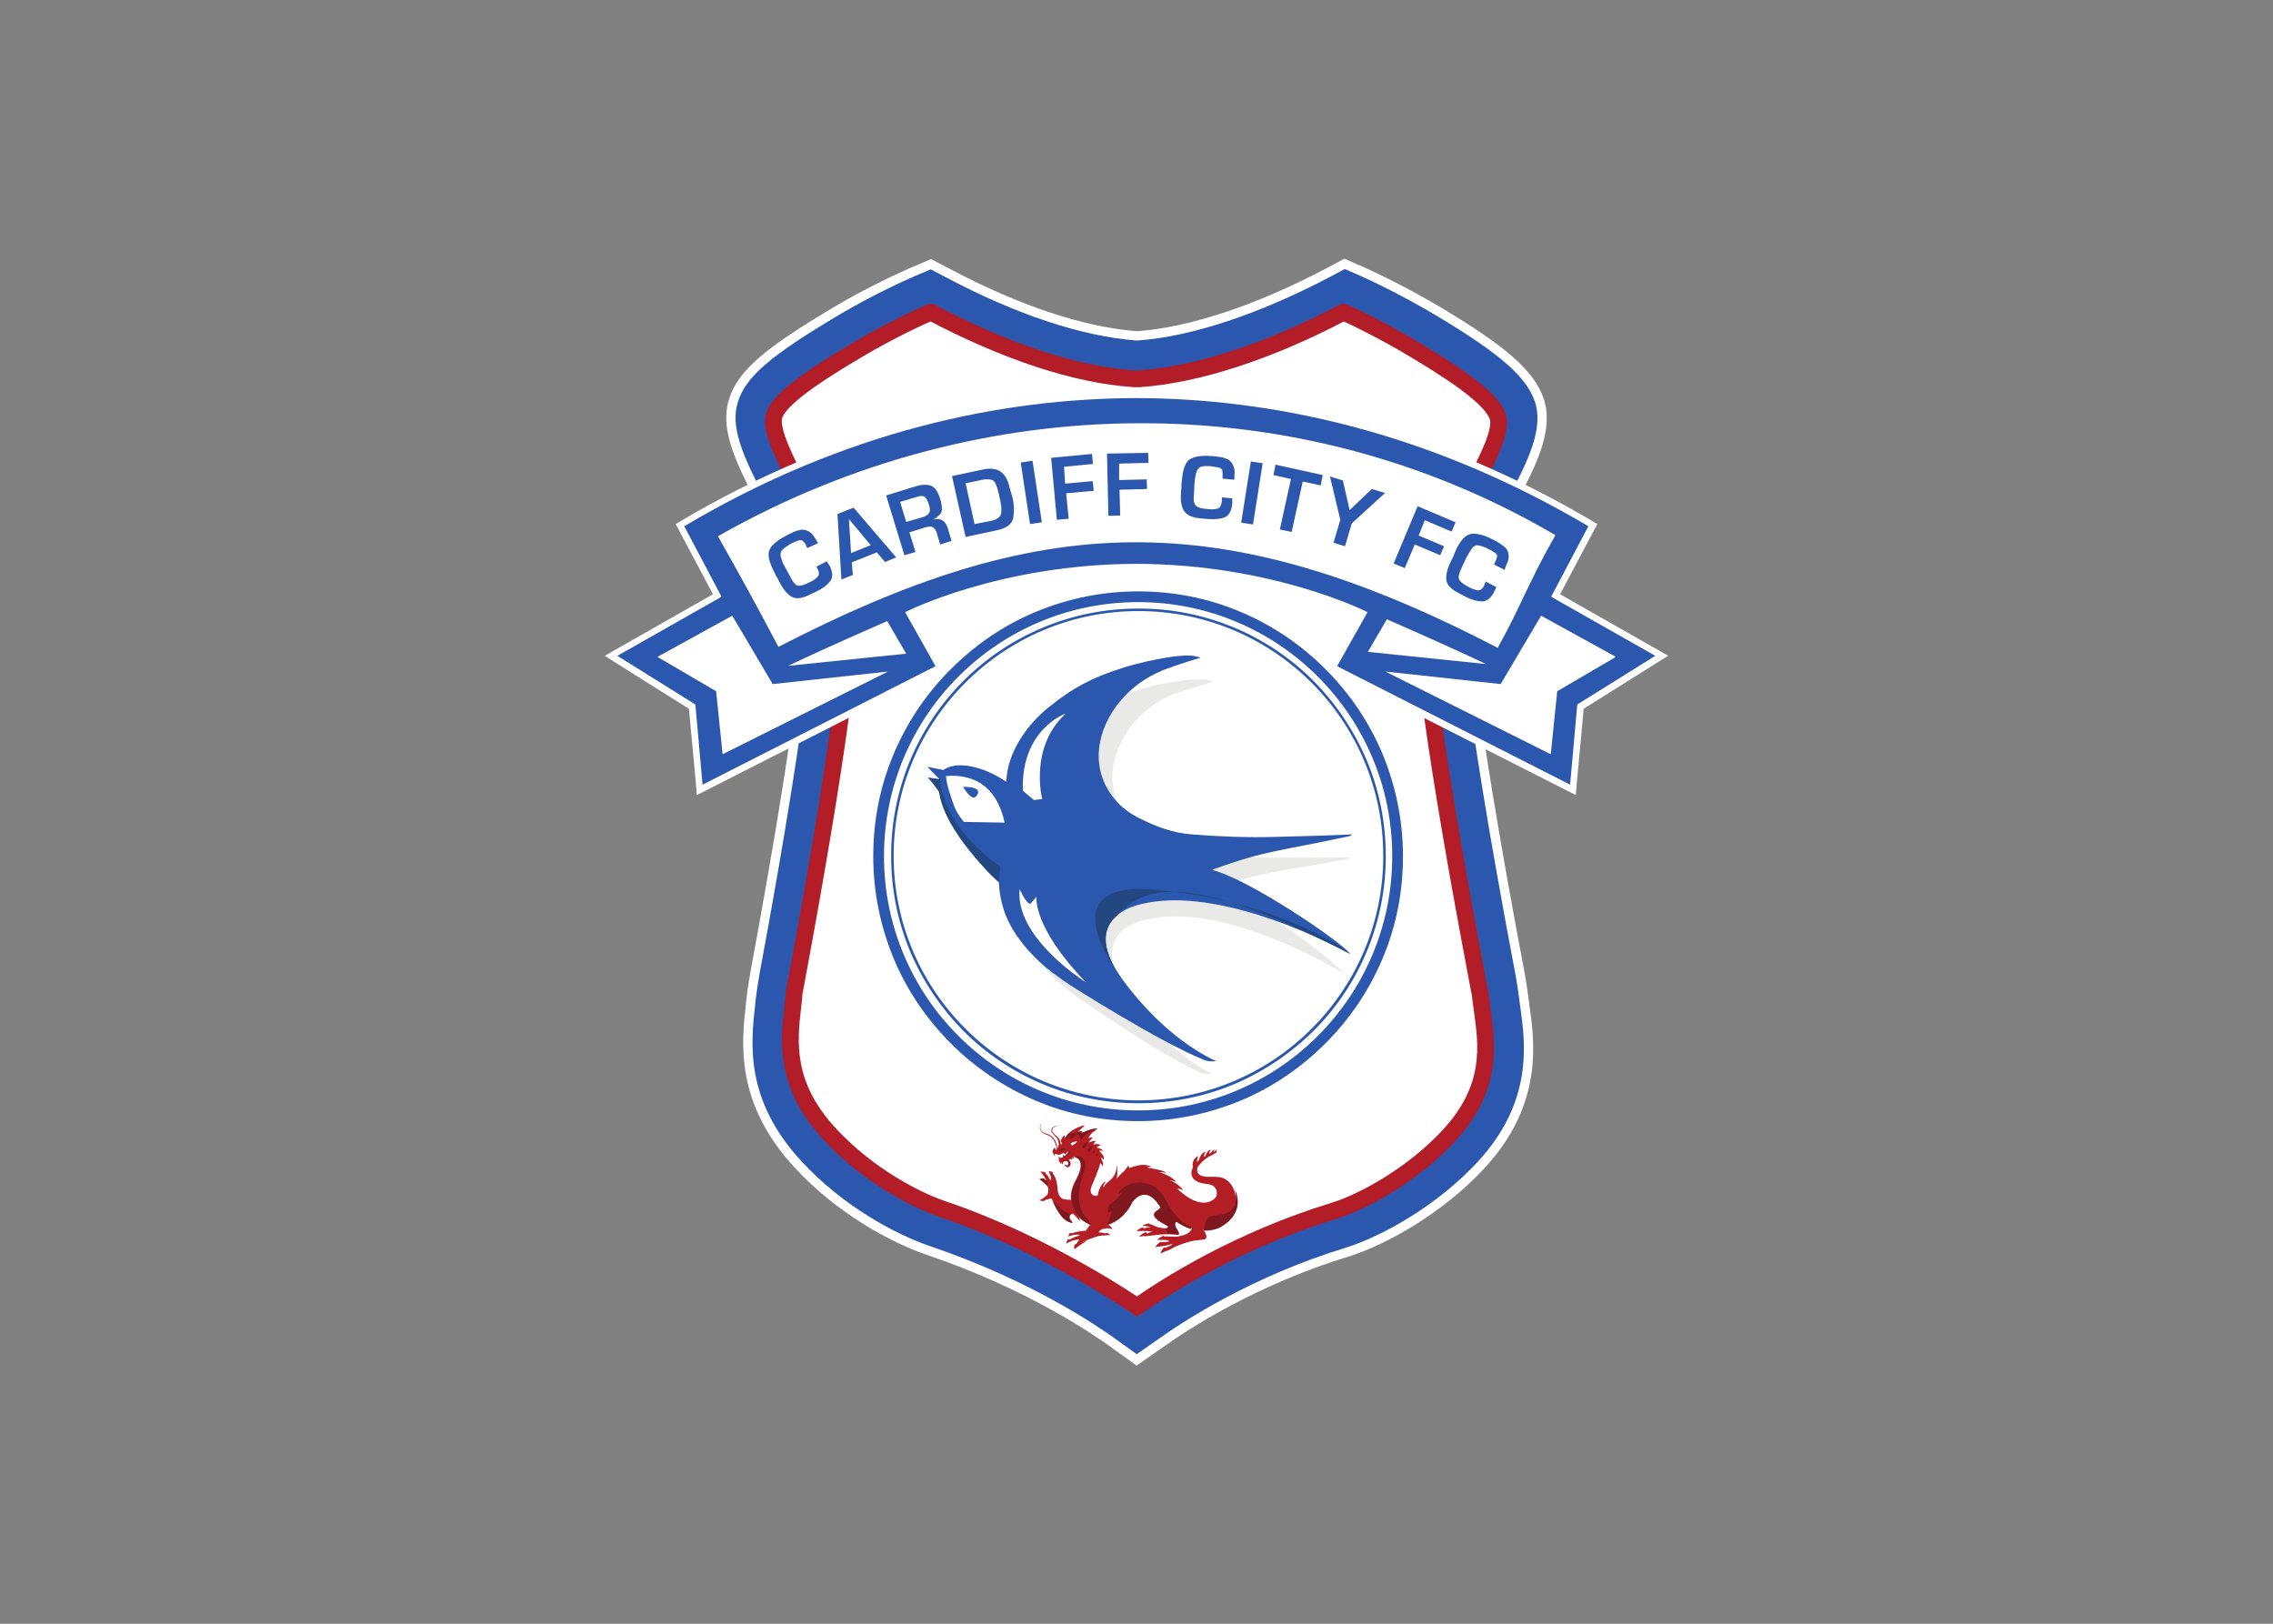 <svg clip-rule="evenodd" fill-rule="evenodd" viewBox="0 0 560 400" xmlns="http://www.w3.org/2000/svg"><rect x="0" y="0" width="560" height="400" fill="#808080" stroke="none"/><path d="m204.476 246.205c-.099 1.119-.217 2.236-.353 3.351v.088c-.882 8.024-1.675 14.99 6.79 24.073 7.319 7.936 17.283 13.755 23.984 15.96 15.936 5.393 31.156 12.707 45.323 21.78 9.347-5.997 25.572-15.167 46.029-21.339 5.379-1.676 16.313-7.231 24.425-16.049 7.936-8.553 6.966-15.343 5.908-23.102-.176-1.411-.441-2.822-.529-4.321-.088-.529-.264-1.499-.529-2.645-15.96-84.21-14.196-96.202-13.579-100.082.529-3.703 2.91-9.788 12.874-28.305.441-.794.705-1.411.882-1.675 1.322-2.646 3.703-7.055 4.585-9.7-1.587-1.499-5.467-4.762-15.608-10.846-4.761-2.821-9.435-5.29-12.785-6.878-18.077 8.994-35.801 14.55-50.35 15.52h-2.822c-14.813-1.059-32.008-6.437-50.084-15.52-3.351 1.588-8.025 3.968-12.786 6.79-10.229 6.084-14.373 9.259-16.049 10.846.97 2.822 3.439 7.671 4.762 10.14.176.353.529.97.97 1.852 8.553 15.784 11.992 23.279 12.609 27.688.618 3.88 2.381 15.872-13.138 99.641v.088c-.176.97-.353 2.028-.529 2.645m75.568 88.795-5.643-4.056c-4.497-3.263-20.987-14.549-45.764-22.926-8.73-2.998-21.78-10.053-32.009-21.163-14.373-15.519-12.786-29.892-11.728-39.327v-.088c.089-1.147.618-5.115 1.059-7.407v-.089c13.667-73.628 13.491-89.764 13.05-93.115-.353-1.499-2.293-6.261-10.493-21.515-.529-1.059-.97-1.764-1.147-2.117-5.467-10.581-8.817-17.988-6.613-24.689 2.116-6.437 8.201-11.728 25.131-21.78 8.112-4.85 16.224-8.554 19.311-9.876l4.144-1.764 4.232 2.205c17.107 9.082 33.067 14.373 46.294 15.431h.529c12.962-.97 29.451-6.437 46.558-15.431l4.32-2.293 4.233 1.852c2.998 1.322 10.934 5.114 19.046 9.964 16.049 9.611 22.486 15.343 24.69 21.78 2.381 7.23-1.852 15.519-6.349 24.16-.176.353-.529 1.059-1.058 1.94-8.73 16.137-10.405 20.81-10.758 22.045-.441 3.35-.529 19.575 13.492 93.556.44 2.381.969 6.437 1.146 7.848 1.234 8.818 3.262 23.632-10.846 38.886-10.14 10.934-23.896 18.606-32.978 21.428-22.838 6.966-39.769 17.988-46.029 22.485z" fill="#2b58ae" fill-rule="nonzero"/><path d="m204.476 246.205c-.099 1.119-.217 2.236-.353 3.351v.088c-.882 8.024-1.675 14.99 6.79 24.073 7.319 7.936 17.283 13.755 23.984 15.96 15.936 5.393 31.156 12.707 45.323 21.78 9.347-5.997 25.572-15.167 46.029-21.339 5.379-1.676 16.313-7.231 24.425-16.049 7.936-8.553 6.966-15.343 5.908-23.102-.176-1.411-.441-2.822-.529-4.321-.088-.529-.264-1.499-.529-2.645-15.96-84.21-14.196-96.202-13.579-100.082.529-3.703 2.91-9.788 12.874-28.305.441-.794.705-1.411.882-1.675 1.322-2.646 3.703-7.055 4.585-9.7-1.587-1.499-5.467-4.762-15.608-10.846-4.761-2.821-9.435-5.29-12.785-6.878-18.077 8.994-35.801 14.55-50.35 15.52h-2.822c-14.813-1.059-32.008-6.437-50.084-15.52-3.351 1.588-8.025 3.968-12.786 6.79-10.229 6.084-14.373 9.259-16.049 10.846.97 2.822 3.439 7.671 4.762 10.14.176.353.529.97.97 1.852 8.553 15.784 11.992 23.279 12.609 27.688.618 3.88 2.381 15.872-13.138 99.641v.088c-.176.97-.353 2.028-.529 2.645zm75.568 88.795-5.643-4.056c-4.497-3.263-20.987-14.549-45.764-22.926-8.73-2.998-21.78-10.053-32.009-21.163-14.373-15.519-12.786-29.892-11.728-39.327v-.088c.089-1.147.618-5.115 1.059-7.407v-.089c13.667-73.628 13.491-89.764 13.05-93.115-.353-1.499-2.293-6.261-10.493-21.515-.529-1.059-.97-1.764-1.147-2.117-5.467-10.581-8.817-17.988-6.613-24.689 2.116-6.437 8.201-11.728 25.131-21.78 8.112-4.85 16.224-8.554 19.311-9.876l4.144-1.764 4.232 2.205c17.107 9.082 33.067 14.373 46.294 15.431h.529c12.962-.97 29.451-6.437 46.558-15.431l4.32-2.293 4.233 1.852c2.998 1.322 10.934 5.114 19.046 9.964 16.049 9.611 22.486 15.343 24.69 21.78 2.381 7.23-1.852 15.519-6.349 24.16-.176.353-.529 1.059-1.058 1.94-8.73 16.137-10.405 20.81-10.758 22.045-.441 3.35-.529 19.575 13.492 93.556.44 2.381.969 6.437 1.146 7.848 1.234 8.818 3.262 23.632-10.846 38.886-10.14 10.934-23.896 18.606-32.978 21.428-22.838 6.966-39.769 17.988-46.029 22.485z" fill="none" stroke="#fff" stroke-width="2.29"/><path d="m232.252 297.877c-7.231-2.469-18.782-8.729-27.776-18.429-11.287-12.168-10.141-22.838-9.171-31.391.177-1.235.265-2.381.353-3.527.088-.265.265-1.587.617-3.263 9.876-53.171 14.373-86.238 12.962-95.496-.793-5.026-11.286-23.896-12.521-26.277-3.174-6.084-7.054-13.668-5.996-17.107 1.146-3.527 7.143-8.288 20.722-16.313 7.936-4.673 15.519-8.2 17.9-9.17.088 0 .088.088.176.088 18.253 9.612 35.448 15.343 49.821 16.313h1.411c14.196-.97 32.008-6.79 50.084-16.313.089 0 .089-.088.177-.088 2.292.97 9.787 4.585 17.723 9.347 12.963 7.759 19.047 12.697 20.281 16.401 1.147 3.351-2.469 10.317-5.731 16.577-1.147 2.205-11.904 21.604-12.61 26.63-1.41 9.259 3.263 42.413 13.403 95.937.265 1.587.529 2.822.618 3.086.088 1.323.352 2.734.529 4.233 1.146 8.377 2.645 18.87-8.289 30.686-8.73 9.435-20.898 16.224-28.393 18.517-23.632 7.231-41.267 18.517-48.41 23.544 0 0-22.132-15.343-47.88-23.985" fill="#fff" fill-rule="nonzero"/><path d="m232.252 297.877c-7.231-2.469-18.782-8.729-27.776-18.429-11.287-12.168-10.141-22.838-9.171-31.391.177-1.235.265-2.381.353-3.527.088-.265.265-1.587.617-3.263 9.876-53.171 14.373-86.238 12.962-95.496-.793-5.026-11.286-23.896-12.521-26.277-3.174-6.084-7.054-13.668-5.996-17.107 1.146-3.527 7.143-8.288 20.722-16.313 7.936-4.673 15.519-8.2 17.9-9.17.088 0 .088.088.176.088 18.253 9.612 35.448 15.343 49.821 16.313h1.411c14.196-.97 32.008-6.79 50.084-16.313.089 0 .089-.088.177-.088 2.292.97 9.787 4.585 17.723 9.347 12.963 7.759 19.047 12.697 20.281 16.401 1.147 3.351-2.469 10.317-5.731 16.577-1.147 2.205-11.904 21.604-12.61 26.63-1.41 9.259 3.263 42.413 13.403 95.937.265 1.587.529 2.822.618 3.086.088 1.323.352 2.734.529 4.233 1.146 8.377 2.645 18.87-8.289 30.686-8.73 9.435-20.898 16.224-28.393 18.517-23.632 7.231-41.267 18.517-48.41 23.544 0 0-22.132-15.343-47.88-23.985z" fill="none" stroke="#b31d27" stroke-width="4.14"/><path d="m328.365 164.464 7.496-13.314c-4.233-1.94-25.925-11.375-55.905-11.464-29.892.089-51.672 9.435-55.817 11.464l7.496 13.314-59.168 30.069-1.851-20.457-20.017-12.521 26.101-14.814-9.171-17.371.618-.353c18.693-11.11 38.357-19.399 58.461-24.69 17.46-4.585 35.36-6.966 53.26-6.966h.088v.794-.794c17.9 0 35.8 2.381 53.259 6.966 20.105 5.291 39.768 13.58 58.462 24.69l.617.353-9.17 17.371 26.1 14.814-20.016 12.521-1.852 20.457z" fill="#2b58ae"/><path d="m281.719 96.479h-3.35c-17.459.177-34.83 2.558-51.937 7.055-20.104 5.29-39.856 13.667-58.638 24.778l-1.323.793.706 1.323 8.465 15.96-24.337 13.844-2.293 1.323 2.205 1.41 18.517 11.64 1.763 18.958.177 2.293 2.116-1.058 57.404-29.187 1.499-.794-.794-1.411-6.701-11.816c2.292-1.058 7.23-3.086 14.108-5.114 8.994-2.645 23.367-5.82 40.65-5.908 28.305.088 49.115 8.465 54.758 11.022l-6.701 11.816-.794 1.411 1.499.794 57.404 29.187 2.116 1.058.176-2.293 1.764-18.958 18.517-11.64 2.293-1.41-2.293-1.323-24.337-13.844 8.465-15.96.706-1.323-1.323-.793c-18.782-11.111-38.534-19.488-58.638-24.778-17.018-4.497-34.478-6.878-51.849-7.055zm-1.675 1.588c32.89.088 71.512 8.024 111.28 31.567l-9.17 17.371 25.66 14.55-19.223 11.992-1.764 19.751-57.403-29.186 7.495-13.315s-23.103-11.816-56.963-11.904c-33.86.088-56.963 11.904-56.963 11.904l7.495 13.315-57.403 29.186-1.764-19.751-19.223-11.992 25.66-14.55-9.17-17.371c39.768-23.631 78.478-31.479 111.28-31.567z" fill="#fff" fill-rule="nonzero"/><path d="m180.403 151.679-18.429 10.14 14.461 8.465 1.588 15.519 40.738-20.369-28.394 3.087z" fill="#fff"/><path d="m218.584 153.001s-13.226 5.732-24.425 11.023l29.099-2.999zm161.101-1.322 18.429 10.14-14.461 8.465-1.587 15.519-40.738-20.369 28.393 3.087z" fill="#fff"/><path d="m341.68 152.56s13.227 5.732 24.425 11.023l-29.098-2.998z" fill="#fff"/><path d="m369.015 159.615c-69.307-36.065-113.308-33.243-177.237-.265-5.379-10.229-9.258-17.283-14.902-27.247 64.634-36.77 143.113-37.387 206.336-.264-6.261 10.846-8.906 18.341-14.285 27.864" fill="#fff"/><g fill-rule="nonzero"><path d="m201.125 139.598 2.557-1.322c.054.091.113.179.177.264.088.088.088.177.176.265.054.091.113.179.176.264.088.088.088.177.177.265.793 1.587.881 2.91.176 3.791-.705.97-1.764 1.764-3.174 2.469l-1.852.882c-1.94.97-3.439 1.146-4.497.529s-2.116-1.852-2.998-3.615c-.081-.18-.169-.357-.265-.529l-.264-.529c-.055-.091-.114-.179-.177-.265l-.176-.264c-.088-.265-.265-.529-.353-.794-.176-.264-.264-.529-.352-.705-1.147-2.293-1.411-4.056-.706-5.203.706-1.146 2.116-2.204 4.145-3.262l.881-.441c.088 0 .177-.088.265-.088s.176-.089.264-.177c.62-.281 1.272-.488 1.94-.617.618-.088 1.323 0 1.94.353.441.264.794.529 1.058.881.265.353.529.794.794 1.147 0 .088.088.176.088.176l.088.177c.05.093.109.182.177.264.088.088.088.176.176.265l-2.645 1.234c-.089-.088-.177-.176-.177-.264 0-.089-.088-.177-.176-.353v-.177c-.201-.37-.47-.699-.794-.969-.264-.265-.793-.265-1.587.088-.212.071-.419.16-.617.264-.203.094-.409.182-.617.265l-.441.264c-.111.097-.229.185-.353.265-.176.088-.264.176-.441.264-.283.181-.548.388-.793.618-.265.264-.441.44-.53.705-.088.265-.088.529-.088.794 0 .264.088.529.177.793 0 .088.088.177.088.265.088.088.088.176.088.264.088.265.176.441.265.706.088.176.176.441.352.617.265.441.441.882.706 1.323.264.44.441.881.705 1.322.706 1.411 1.323 2.117 1.94 2.205s1.587-.177 2.91-.882c.793-.353 1.411-.794 1.852-1.235.441-.44.529-1.146 0-2.028l-.089-.264-.088-.177c-.088-.088-.088-.176-.176-.176-.027-.089-.057-.177-.088-.264zm8.024-11.727.529 8.377 4.85-1.94zm.706 10.669.264 3.086-2.821 1.147-.97-16.137 3.968-1.587 10.493 12.257-2.734 1.146-2.028-2.381zm17.371-11.11c.881-.265 1.411-.617 1.675-1.058.265-.441.265-1.058 0-1.94-.264-.882-.617-1.587-.97-1.94s-1.058-.441-2.028-.088l-4.144 1.234 1.499 4.938zm-8.906-5.379 7.142-2.204c1.675-.53 2.998-.53 3.968-.177.97.441 1.675 1.499 2.205 3.263.088.176.088.352.176.529.053.202.082.409.088.617.109.403.168.817.176 1.235.008.437-.115.867-.352 1.234-.146.204-.325.383-.529.529-.167.159-.343.306-.529.441-.094.05-.183.109-.265.176-.083.067-.171.126-.264.177v.088c.881-.177 1.587-.088 2.116.264.529.353.97.97 1.234 1.852l.97 3.175-2.821.881-.794-2.645-.088-.353c-.265-.705-.617-1.146-1.058-1.322-.441-.177-1.058-.089-1.676.088l-3.968 1.234 1.499 4.85-2.733.794zm25.836 6.261c1.499-.353 2.292-.882 2.469-1.764.176-.794.088-1.852-.177-3.174l-.176-.794c-.088-.441-.176-.97-.353-1.499-.093-.485-.241-.959-.441-1.411-.264-.882-.705-1.411-1.322-1.499s-1.235-.176-2.028 0l-4.233.882 2.205 10.052zm-9.612-11.023 7.407-1.587c1.94-.441 3.439-.264 4.497.441 1.059.705 1.852 1.94 2.293 3.968.088.176.088.441.176.617.05.209.109.414.177.618.088.176.088.44.176.617.088.176.088.441.176.617.441 1.852.441 3.527.177 5.026-.265 1.499-1.587 2.469-3.88 2.998l-7.848 1.676zm22.133 11.375-2.91.441-2.292-15.166 2.909-.441zm5.732-9.523 6.789-.617.265 2.381-6.79.617.617 6.26-2.91.265-1.41-15.255 10.052-.97.264 2.469-7.142.706zm13.314-.882 6.79-.176.088 2.381-6.789.176.176 6.349-2.91.088-.353-15.343 10.141-.176.088 2.469-7.231.176zm25.043 4.233 2.822.264v.618c-.006.117-.006.235 0 .352v.353c-.177 1.764-.794 2.91-1.852 3.351s-2.381.529-3.968.441l-2.028-.177c-2.117-.176-3.527-.881-4.145-2.028-.617-1.146-.793-2.645-.617-4.673 0-.177 0-.353.088-.529v-1.058c0-.265.088-.529.088-.882 0-.265.089-.529.089-.794.264-2.557.97-4.144 2.204-4.761 1.235-.618 2.998-.794 5.291-.618l.97.089c.086.035.174.064.264.088h.353c.705.088 1.323.264 1.94.529.617.264 1.058.705 1.411 1.322.24.404.391.856.441 1.323.088.466.088.945 0 1.411v.529c-.005.088-.005.176 0 .265v.264l-2.91-.264v-.882c.038-.414.008-.831-.088-1.235-.089-.352-.618-.617-1.323-.705-.203-.045-.41-.075-.617-.088-.177 0-.441-.088-.618-.088l-.529-.089h-.881c-.353 0-.706 0-.97.089-.265.088-.618.176-.794.352-.192.17-.343.381-.441.618-.12.221-.209.459-.264.705 0 .088-.089.176-.089.353 0 .176 0 .176-.088.352 0 .265-.088.441-.088.706l-.088.705c-.088.529-.088.97-.088 1.499s-.088.97-.088 1.499c-.177 1.499 0 2.469.529 2.91.44.441 1.41.706 2.909.794.882.088 1.588.088 2.293-.088.617-.089.97-.706 1.146-1.764v-.529c-.011-.088-.011-.177 0-.265v-.264zm7.936 6.701-2.91-.441 2.381-15.078 2.91.441zm9.523 1.852-2.91-.617 2.734-12.433-4.321-.97.529-2.557 11.639 2.557-.529 2.557-4.408-.97zm14.814-2.116-1.676 5.643-2.821-.882 1.675-5.643-2.557-10.669 3.174.969 1.676 7.319 5.467-5.202 3.262.97zm16.489 2.998 6.261 2.645-.97 2.205-6.261-2.646-2.469 5.82-2.733-1.146 5.908-14.109 9.346 3.968-.97 2.293-6.613-2.822zm16.577 11.375 2.558 1.322c-.089.089-.089.177-.177.353 0 .088-.088.176-.088.265-.062.086-.121.174-.176.264 0 .088-.088.177-.088.265-.794 1.587-1.852 2.381-2.998 2.381-1.147 0-2.469-.353-3.88-1.059l-1.852-.97c-1.94-.97-2.998-2.116-3.086-3.35-.088-1.235.264-2.734 1.146-4.497l.529-1.058c.088-.089.088-.177.088-.265.088-.088.088-.176.088-.265.177-.264.265-.529.353-.793.088-.265.265-.529.353-.794 1.146-2.292 2.469-3.527 3.792-3.615 1.322-.088 3.086.353 5.114 1.411l.882.441c.088.088.176.088.264.176s.177.088.265.176c.573.317 1.106.702 1.587 1.147.529.441.794 1.058.882 1.763.088.441 0 .97-.088 1.411-.142.454-.319.896-.53 1.323 0 .088-.088.176-.088.264-.02.091-.049.18-.088.265-.033.087-.062.175-.088.264 0 .089-.088.177-.088.265l-2.557-1.323c0-.088.088-.176.088-.352l.176-.353v-.088s0-.089.088-.089c.177-.352.265-.793.353-1.146s-.265-.793-.97-1.146c-.167-.132-.344-.25-.529-.353-.176-.088-.353-.176-.617-.264l-.441-.265c-.088-.088-.265-.088-.441-.176-.144-.067-.291-.126-.441-.177-.316-.112-.64-.2-.97-.264-.287-.089-.594-.089-.882 0-.264.094-.505.244-.705.441-.169.189-.317.396-.441.617-.061.087-.119.175-.176.264 0 .089-.089.177-.177.265-.088.176-.264.441-.352.617-.089.177-.265.441-.353.618-.265.44-.441.881-.617 1.322-.265.441-.441.882-.618 1.323-.705 1.411-.881 2.292-.617 2.91.265.529 1.058 1.146 2.381 1.851.794.441 1.499.618 2.116.794.617.088 1.235-.265 1.676-1.234 0-.089.088-.177.088-.177 0-.088.088-.176.088-.264 0-.089.088-.177.088-.265.088-.088.088-.176.088-.264zm-85.708 2.381c-8.818 0-17.371 1.763-25.395 5.114-7.76 3.262-14.726 8.024-20.722 14.02-5.97 5.935-10.731 12.973-14.02 20.722-3.439 8.024-5.115 16.577-5.115 25.395s1.764 17.371 5.115 25.395c3.262 7.76 8.024 14.726 14.02 20.722s12.962 10.669 20.722 14.02c8.024 3.439 16.577 5.114 25.395 5.114s17.371-1.763 25.395-5.114c7.76-3.262 14.726-8.024 20.722-14.02 5.976-5.93 10.739-12.969 14.02-20.722 3.439-8.024 5.114-16.577 5.114-25.395s-1.763-17.371-5.114-25.395c-3.283-7.752-8.045-14.791-14.02-20.722-5.927-5.98-12.967-10.743-20.722-14.02-8.024-3.439-16.577-5.114-25.395-5.114m0 2.645c34.565 0 62.606 28.04 62.606 62.606s-28.041 62.606-62.606 62.606c-34.566 0-62.606-28.04-62.606-62.606s28.04-62.606 62.606-62.606" fill="#2b58ae"/><path d="m280.485 149.915c-8.201 0-16.225 1.587-23.72 4.762-7.251 3.051-13.84 7.483-19.399 13.05-11.447 11.417-17.864 26.952-17.812 43.119 0 8.2 1.587 16.225 4.762 23.72 3.086 7.23 7.495 13.755 13.05 19.399 5.559 5.566 12.148 9.999 19.399 13.05 7.495 3.174 15.519 4.762 23.72 4.762 8.2 0 16.225-1.588 23.72-4.762 7.23-3.086 13.755-7.495 19.399-13.05 11.447-11.417 17.864-26.952 17.812-43.119 0-8.201-1.587-16.225-4.762-23.72-3.086-7.231-7.495-13.756-13.05-19.399-11.417-11.447-26.952-17.864-43.119-17.812m0 .617c33.331 0 60.313 26.983 60.313 60.314 0 33.243-26.982 60.225-60.313 60.225-33.243 0-60.314-26.982-60.314-60.225 0-33.331 26.983-60.314 60.314-60.314" fill="#2b58ae"/><path d="m289.567 170.813c-7.407 2.734-14.02 9.7-15.343 18.165-.97 6.613 2.293 13.315 8.289 16.665 4.233 2.381 8.024 3.968 12.698 4.497 5.996.706 12.874 1.147 18.958 1.147 4.673 0 15.078 0 18.164-.088.441 0-.352.44-.529.44-16.93 3.175-19.487 2.822-32.184 6.966l.088.177c8.377 2.469 29.01 17.724 31.303 20.986-12.61-7.495-34.301-17.106-49.468-13.05-3.174.882-6.966 2.998-7.495 7.054-.617 4.673 2.734 9.7 5.291 13.227 4.497 6.172 10.316 12.256 16.753 16.136.794.529 1.676.97 2.469 1.411-1.146.088-2.116 0-2.821-.264-.088 0-.088-.089-.177-.089-10.14-4.585-30.333-18.693-30.333-18.693-1.234-.97-2.469-1.94-3.615-2.91 0-.088-.088-.088-.088-.088-.441-.353-.882-.794-1.323-1.147-5.026-4.673-8.2-9.523-9.611-14.549v-.088c-.617-2.116-.882-4.233-.794-6.437-3.262-2.998-6.26-6.437-8.994-10.405-.088-.176-.176-.265-.265-.441-.032-.026-.062-.055-.088-.088-2.028-3.351-3.174-6.613-3.439-9.7-.052-.389-.141-.773-.264-1.146-.353-1.146-.882-2.293-1.852-3.439l2.116.265-1.94-2.822 3.704.617c3.615-3.88 10.669.706 13.756 3.175l.264-1.499c.882-6.173 5.291-12.169 10.405-16.137 5.996-4.585 10.405-6.79 17.195-8.73 2.116-.617 4.144-1.146 6.26-1.499 2.558-.44 5.203-.97 7.76-1.058 1.058 0 2.557-.088 3.615.265 0 0 1.235.264.882.353-.793.176-5.114 1.41-9.17 2.821" fill="#e9e9e8"/><path d="m286.217 165.258c-7.672 3.086-14.462 10.405-15.432 19.135-.793 6.877 2.91 13.579 9.435 16.93 4.498 2.292 8.642 3.879 13.58 4.232 6.437.529 13.667.794 20.016.617 4.938-.088 15.872-.44 19.135-.617.441-.088-.353.441-.529.441-17.724 3.792-20.369 3.439-33.684 8.201l.088.176c8.994 2.293 31.303 17.371 33.86 20.634-13.667-7.319-36.858-16.578-52.642-11.993-3.351.97-7.23 3.351-7.583 7.495-.441 4.762 3.262 9.876 6.084 13.403 4.938 6.173 11.375 12.257 18.429 16.137.882.529 1.764.97 2.646 1.323-1.005.193-2.043.101-2.999-.265-.088 0-.088-.088-.176-.088-10.934-4.409-32.802-18.341-32.802-18.341-1.357-.891-2.681-1.832-3.968-2.822h-.088c0-.088-.088-.088-.088-.088-.479-.372-.949-.754-1.411-1.146h-.088c-5.467-4.674-9.083-9.523-10.758-14.638v-.088c-.705-2.116-1.058-4.321-1.146-6.613-3.527-2.91-7.584-8.289-9.347-10.67-.353-.441-4.497-7.054-4.938-10.14-.088-.353-.265-1.058-.441-1.411-.353-1.146-1.675-2.293-2.733-3.439l2.909.441-3.086-3.174 3.968.793c4.321-2.998 12.08.441 15.431 2.91.088-.529.177-1.058.177-1.499.705-6.349 5.114-12.698 10.405-16.93 6.172-4.938 10.669-7.231 17.811-9.523 2.117-.706 4.321-1.235 6.526-1.764 2.645-.529 5.467-1.146 8.2-1.322 1.058-.089 2.645-.177 3.792.176 0 0 1.322.264.882.353-.794.176-5.379 1.587-9.612 3.174" fill="#2b58ae"/><path d="m237.454 202.469c-2.292-2.91-2.381-3.88-3.527-7.319-.432-1.288-.727-2.618-.882-3.968.441 0 .882-.088 1.323-.088h.088c3.88 0 6.966 1.235 9.259 3.615 1.763 1.94 3.086 4.586 3.792 7.936zm17.9 18.429s-1.058 7.407 12.169 21.075c0 0-17.547-10.934-16.313-22.927 0 0 1.587 3.616 2.645 3.616zm7.055-45.059s-10.934 3.88-10.405 18.959c0 0 2.645 2.204 2.733 2.292l2.028-.264s-3.262-12.522 5.644-20.899" fill="#fff"/><path d="m246.448 213.491s-.264 1.852-.352 3.88c0 0-13.491-12.257-14.726-22.309 0 0-2.557-3.439-2.733-3.527l2.998.441s-.265 10.758 14.813 21.515m86.238 21.516s-15.872-12.698-47.439-15.784c-29.187-2.91-8.025 23.014-8.025 23.014s-8.729-9.876-2.733-16.048c5.996-6.173 13.844-14.109 58.197 8.818" fill="#224781"/><path d="m240.805 195.767c.265-.529.265-.881 0-1.146-.441-.529-1.587-.793-3.527-.793 1.587 2.645 2.733 3.262 3.439 2.028" fill="#2b58ae"/><path d="m263.202 283.769s-1.058 1.675-2.116 1.499c0 0-.088.617.793.353 0 0 2.293-1.147 2.293-1.852 0 0 .176-.617-.353-.529z" fill="#7f171e"/><path d="m260.38 283.945v-.441c0-.264 0-.705-.176-1.234s-.353-1.058-.705-1.587c-.177-.265-.441-.53-.706-.706-.264-.176-.617-.353-.97-.441-.352-.176-.705-.264-.97-.529-.264-.176-.529-.529-.617-.882-.088-.352 0-.705.088-.97.127-.268.307-.508.529-.705.177-.176.441-.353.529-.441.177-.176.265-.264.353-.441.088-.088.176-.264.176-.352 0-.089.089-.089.089-.089s0 .089-.089.089c0 .088-.088.176-.176.352-.095.164-.214.312-.353.441-.176.176-.352.265-.529.441-.198.199-.349.44-.441.705-.103.282-.134.586-.088.882.088.353.265.617.529.794.265.176.618.353.97.441.353.088.706.264.97.441.353.176.529.44.794.705.372.501.641 1.07.793 1.675.12.431.179.876.177 1.323v.529z" fill="#b31e25"/><path d="m260.38 283.328.089-.088c0-.088.088-.177.088-.265.088-.176.176-.529.264-.882.037-.419-.023-.842-.176-1.234-.088-.265-.176-.441-.353-.617l-.529-.529c-.192-.192-.369-.398-.529-.618-.176-.264-.264-.529-.176-.793 0-.265.176-.529.353-.617.176-.177.352-.265.617-.265.176-.088.352-.088.529-.088.176 0 .264-.088.353-.177.088-.088.176-.088.176-.176s.088-.088.088-.088l-.264.264c-.089.089-.265.089-.353.177-.177.088-.353.088-.529.176-.194.047-.375.138-.529.265-.153.171-.246.388-.265.617-.022.263.076.522.265.705l.529.529c.176.177.441.353.617.529.179.214.327.451.441.706.181.448.271.928.264 1.411 0 .176 0 .441-.088.617s-.088.353-.088.441c-.088.088-.088.176-.088.264 0 .089-.088.089-.088.089z" fill="#b31e25"/><path d="m258.441 290.999s-.353-.176-.97-.352l-.265-.353s-.794 0-1.146.176c0 0 2.381 1.676 2.557 2.734z" fill="#7f171e"/><path d="m264.613 295.585h-.882c-.529 0-1.146-.089-1.675-.177-.192-.052-.372-.142-.529-.264-.529-.353-.794-1.058-.882-1.588-.088-.176-.088-.44-.088-.705 0 0-.088-2.645-1.235-3.792l.089-.264s-.618-.353-1.059-.265c0 0 .618 1.147.618 1.94 0 .794-.706-.617-.882-.881l-.441-.441v-.265s-.882-.353-1.323-.264c0 0 .353.352.882 1.146.97 1.411 1.323 3.527.882 4.497 0 0-.97.97-1.587 1.234-.618.265 1.41.089 2.028-.176.617-.264 1.058.353 1.851 2.028.794 1.676 1.235 3.086 3.704 3.88.529.088-.353-.529-.529-1.058-.265-.97.441-1.235.793-1.146.441.176 1.235 1.41 1.764 1.763 0 0-1.411-4.85-1.499-5.291" fill="#b31e25"/><path d="m257.647 295.496-.353.353s-.529.088-1.322-.176c0 0 1.322-.353 1.587-.617zm9.611-18.341s-3.968.97-4.761 3.175c0 0 0-.088-.177 0v-.617c.089-.177-.793.352-.97 1.41 0 0 .177.441.353.53 0 0-1.146 1.058-1.499 1.675 0 0-.176-.176-.264-.529-.089-.353-.618.617-.618.793 0 0-.088.177.089.353 0 0 .088.176.264.617.265.441.176-.264.265-.352 0 0 .793.352 1.058.264.264-.088.97-.441 1.146-.441.088 0 .176.353.265.353.176 0 .44-.529.44-.529 0-.176.441 0 .882-.265 0 0-.529.97-1.322 1.411 0 0-.441-.617-.53-.441v.529s0 .265-.529.265c0 0-.44-.353-.44-.441s-.177.088-.089.353l.089.264s-.177.353.176.706c0 0 .088.352.088.529 0 0 .176-.088.265-.529 0 0 .176.529.264.529.088.088.265-.265.265-.529 0-.088.441-.177.529-.177.264-.088.441 0 .617.177.176.264.176.617-.088.793-.177.089-.353 0-.529-.088 0 0-.441-.176 0 .353.529.617 1.499 0 1.234-.882-.176-.617-.441-.705-.441-.705s.353-.088.353-.177c.088-.088.617.177.617.089 0-.089-.176-.265-.264-.441-.088-.089.617.264.617.176.088-.088-.088-.353-.176-.441-.089-.088 3.703.176.529 5.908-1.764 3.174-1.587 6.966 1.234 9.435 3.704 3.263 8.642 1.675 11.375-1.94.794-1.058 1.235-2.381 2.116-3.262.618-.618 1.499-.97 2.381-.882 2.116.264 3.175 2.469 4.497 3.88 1.676 1.851 3.968 3.438 6.349 4.32 4.673 1.676 10.14 0 11.375-5.202.617-2.557-.353-5.908-2.998-6.966-1.587-.617-3.527 0-5.203-.529-.617-.177-1.058-.618-1.146-1.235 0-.353 0-.705.176-.97.794-1.234 2.117-2.292 3.263-2.821 1.146-.618 1.235-.618 1.411-.97-.176-.177-1.058 0-2.91 1.146-4.056 2.293-4.409 5.555-1.234 6.525 1.322.441 3.086.088 3.879 1.499.353.705.441 1.764-.264 2.381-3.792 3.351-9.259-2.469-9.259-2.469s.529 0 1.235.353c.793.264-1.411-1.852-3.087-2.381 0 0 .97.176 1.411.353.441.176-.176-.441-.97-.97 0 0-1.411-.97-2.91-1.323 0 0 .53-.176 1.235.088.705.176 0-.353-.794-.529-.793-.265-2.91-.617-3.35-.705-.441-.089.44-.265.793-.177s0-.176-.705-.352c-.882-.265-2.028-.177-2.822.088-1.681.3-3.208 1.172-4.321 2.469-.881.97-1.763 1.94-2.733 2.821-.529.529-1.146 1.058-1.764 1.499-.352.265-.793.618-1.234.618-1.499-.089-1.411-1.499-1.058-2.381 0 0 2.116-4.85 2.116-5.732 0 0 .529.441.617.794s.088-.353.088-.617c0-.353-.44-1.323-.529-1.499-.088-.177.529.264.618.441.088.176.264-.177 0-.882 0 0-.706-.97-1.059-1.235 0 0 .441-.088.794 0 .353 0-.176-.352-.353-.441-.176-.088-.529-.264-1.058-.352 0 0 .529-.529.882-.529.353-.089-.265-.265-.265-.265s-.705-.176-1.41 0c0 0 .264-.617.529-.705.264-.089-.177-.265-.706-.089 0 0-.705.265-.793.265-.089 0-.177.088-.177.088s.441-.882.97-1.058c0 0 0-.353-.882-.088l-.176.088s.617-1.411 1.675-1.852c.706-.352-1.146-.088-1.41-.088-.265 0-1.676.441-2.469 1.058 0 0 0-.352.176-.529.176-.176-.353-.088-.353-.088l-.352.088s1.146-1.234 1.675-1.499c.265-.176-.176-.088-.176-.088" fill="#b31e25"/><path d="m264.348 282.093s.089 0 .089-.088c.176-.088.352-.264.529-.352.088-.089.352-.353.352-.441 0-.177-.352 0-.44 0-.331.096-.655.214-.97.352-.089 0-.089 0-.089.089v.176c.089.176.353.353.529.353" fill="#fff"/><path d="m286.217 297.084s-.441.705-1.235 1.234c-.617.441-1.058 1.146-.088 1.94 1.234 1.058 2.381 1.411 2.91 1.852 0 0 0 .529-.794.529l-1.852-.353s-1.322-.529-1.41-.617c-.265 0-.882-.353-1.499 0-.353.176-.794.176.176.353 0 0 .264 0 1.146.352-1.322-.088-1.322.265-1.852.177-.352-.089-.881.176-.881.617 0 0 1.146-.088 1.851.088 1.147.176 1.235.176 1.235.176s-1.587.265-2.028 1.147c0 0 1.322-.177 3.086-.353 1.764-.265 4.409-.176 5.203-.088.793.088-.353-1.411-.353-1.411s-.794-1.675.088-1.764l.529-.264s-.97-1.499-4.144-3.704" fill="#b31e25"/><path d="m283.042 301.845.176-.529s-1.587.353-1.763.706h1.94zm-1.234.794-.353-.265s-.97.265-1.411.97c0 0 1.499-.264 2.557-.088zm.793 1.234-.352-.352s-1.235.529-1.588 1.146c0 0 2.557-.441 3.616-.529zm3.88 2.293-.529-.265s-.97.618-1.323 1.323l2.734-.529zm.705 1.323-.352-.265s-.882.882-.882 1.587c0 0 2.822-1.411 3.263-1.587z" fill="#b31e25"/><path d="m262.232 280.594s.529-.176.706-.088c0 0 .441-.793.793-.882.353-.088.088.089-.088.618 0 0-.353.881.882-.177l.882-.705s.529.264.97 1.587c0 0 .617-1.94 3.968-2.733.176-.089-.089-.089-.177-.177-.353-.088-.705 0-1.058.088-.39.089-.774.207-1.146.353-.21.077-.416.166-.617.265-.177.088-.353.176-.53.176-.056.034-.115.064-.176.088-.088 0-.176 0-.264.088.088-.088.088-.176.176-.264l.088-.177c-.176-.088-.882.089-.882.089s-1.763.705-2.469.529c0 0-.529.529-1.058 1.322m-1.234 2.998s.441-1.234 1.411-.705c0 0 .264.176 0 .265 0 0-.882.352-1.411.529m3.703 1.41c.706-.44 1.676-.264 2.205.353.441.529.529 1.323.441 2.028-.265 1.587-.794 2.998-1.5 4.409-.352.706-.617 1.499-1.058 2.116-.352.529-.881 1.147-.705 1.852-.176-.793-.088-1.587.088-2.469.176-.793.617-1.587.97-2.381.617-1.322 1.587-2.821 1.235-4.32-.177-.794-.882-1.588-1.764-1.588" fill="#7f171e"/><path d="m266.465 290.47s-2.205 6.173 1.411 9.788l1.146 1.675s-4.762-1.851-4.938-6.525c0 0 .882-3.791 2.293-4.938m5.907 8.554c0-.089-.264-.882-.176-.882.794-.353.706-2.646 4.144-5.203 1.25-1.06 2.836-1.642 4.474-1.642 2.625 0 5.032 1.494 6.196 3.847 1.164 2.352 3.263 5.643 6.349 6.966.617.264.264.264.176.352-.088.177.441.441-.441.177-1.234-.353-5.202-2.469-7.23-5.379-.177-.353-3.087-5.555-6.702-1.235-.034.024-.064.054-.088.089-.176.441-1.94 4.497-6.525 5.731-.177.088-.353-.088-.353-.264z" fill="#7f171e"/><path d="m264.084 303.873-.441-.176s-.353.353-.441.882c0 0 1.146-.441 2.205-.529zm-.441 1.499-.529-.088s-.441.617-.353 1.058l1.499-.882zm1.94.882-.794.353s-.264.264-.088 1.146c0 0 1.676-1.323 3.263-2.204zm6.613-2.293.353-.264s.705.088.97.617c0 0-1.146-.176-1.94.088z" fill="#b31e25"/><path d="m275.723 290.206c-.176.176-.529.088-.705.352 0 0 .441-.969.176-3.174-.088-.882-.176.705-.176.705s-.088 1.147-1.058 2.205-1.676 1.234-2.028 2.204c0 0-.353-.176.264-1.058.529-.705-.352-.176-.705.353s-.882 1.411-1.058 2.822c-.265 1.499-3.351 2.821-2.381 4.232.264.353.794 2.028.794 2.293 0 .441-.53.882-.794 1.234-.088.088-.441.794-.529.794 0 0-2.91.176-3.704.882-.352.264 0 .264 0 .264s1.764-.353 2.117-.088c.264.176-.353.265-.441.265-.177.088-.353.088-.529.176-.618.264-1.235.529-1.676.882-.617.529-.264.529-.264.529s1.675-.794 2.91-.706c0 0-1.058 1.235-1.058 1.94 0 0 .264-.088.969-.793.618-.706 4.145-1.852 4.85-2.028.088 0 1.499-.265 2.028-.265.97 0-.617-.441-.617-.441s-.705-.176-1.234-.176.352-.706.617-.794c0 0 1.146-.441 2.292-.088.706.265-.44-.97-.969-1.146.176-.441.44-.882.529-1.323.176-.705.264-1.323.793-1.852-.387-.044-.775.085-1.058.353-.264-.617-.176-1.323.265-1.852.352-.441.793-.705 1.234-1.058.617-.529 1.235-1.146 1.764-1.852.793-1.058-.089 0-.794.089 0 0-.265-.177.794-1.235 1.058-1.058.176-.264-.618-.176-.793.088.177-.441.618-.882 1.851-2.116 2.821-1.235 1.675-4.673 0-.089-.882 1.322-2.381 2.998" fill="#b31e25"/><path d="m286.657 302.551s1.147.617.882 1.41c0 0 1.146 0 2.646.177.793 0-.618-2.028-.618-2.028s-.352-1.058.441-1.235l-3.791-3.703s-.53.705-1.411 1.234c-1.058.706-.265 1.764 1.322 2.734l1.676.97s.088.705-1.147.441m10.582-2.028c.97-2.558 8.465.969 7.054-7.407 0 0 3.086 5.731-4.056 9.435 0 0-1.676.705-3.704.617 0 0 .353-1.587.706-2.645" fill="#7f171e"/><path d="m296.269 302.815-.353-2.204c-.617-.353-2.028 1.146-2.028 1.146s-.088 1.146-.97 1.852c-.794.705-2.822 1.058-3.351 1.058-.617 0-.793-.088-2.292-.088-1.588 0-1.676.793-1.676.793h.441c.441 0 1.146 0 1.852.265.705.264-1.235.353-1.235.353-1.146.088-1.587.881-1.587.881 0 .353.617.177.617.177.441 0 1.764-.265 1.764-.265s2.204-.617 1.058 0c-1.234.617-1.675.617-1.499.97.088.265 0 .529.794.265.441-.177 1.499-.794 1.499-.794 4.761-2.116 6.437-1.587 7.495-1.94s-.177-2.116-.177-2.116z" fill="#b31e25"/><path d="m268.052 283.063s.264-.529 1.146-.881c0 0-.264 1.058-.617 1.41-.441.265-.882.265-.529-.529m-1.235-.881s.353-.618 1.235-.97c0 0-.265 1.146-.705 1.499-.441.352-.97.264-.53-.529m2.469 1.587s.177-.265.529-.441c0 0-.088.529-.352.705-.265.177-.441.177-.265-.264m.882.705s.176-.264.529-.441c0 0-.088.529-.264.618-.177.176-.441.088-.265-.265m-10.934 11.022c.176-.088 2.733 3.704 4.938 3.616 0 0-1.058.352-.441 1.41 0 0 .617.706.529.794 0 0-2.557.353-5.026-5.82" fill="#7f171e"/><path d="m286.922 304.755-.265-.353s-1.234.529-1.499 1.058c0 0 1.852-.176 2.998 0zm12.08-20.634v-.352c.088-.177.088-.353.265-.529.176-.177 0 0-.088 0-.529.088-.882.793-1.058 1.234-.177.441.793-.176.793-.353m.794-.352v-.265c0-.088.088-.264.176-.352-.353.088-.529.529-.705.793-.089.265.529-.088.529-.264m-1.764.705v-.353c0-.264.177-.529.353-.705v-.088h-.088c-.706.176-1.147 1.146-1.323 1.851-.176.618 1.146-.352 1.146-.705m-1.411.97v-.441c0-.353.177-.794.353-1.058v-.088h-.088c-1.058.264-1.499 1.852-1.764 2.821-.264.97 1.499-.705 1.499-1.234" fill="#b31e25"/><path d="m295.122 286.767s-.088-.353-.176-.529c-.088-.441.088-.97.176-1.323v-.088c0-.088-.088 0-.088 0-1.675 1.146-1.146 2.381-1.058 3.439 0 .088 1.323-.97 1.146-1.499" fill="#b31e25"/><path d="m262.938 286.15h.352c.177.088.265.176.265.352.088.441-.265.706-.706.618 0 0 .353.088.441-.53 0 0 0-.352-.441-.529" fill="#7f181e"/></g></svg>